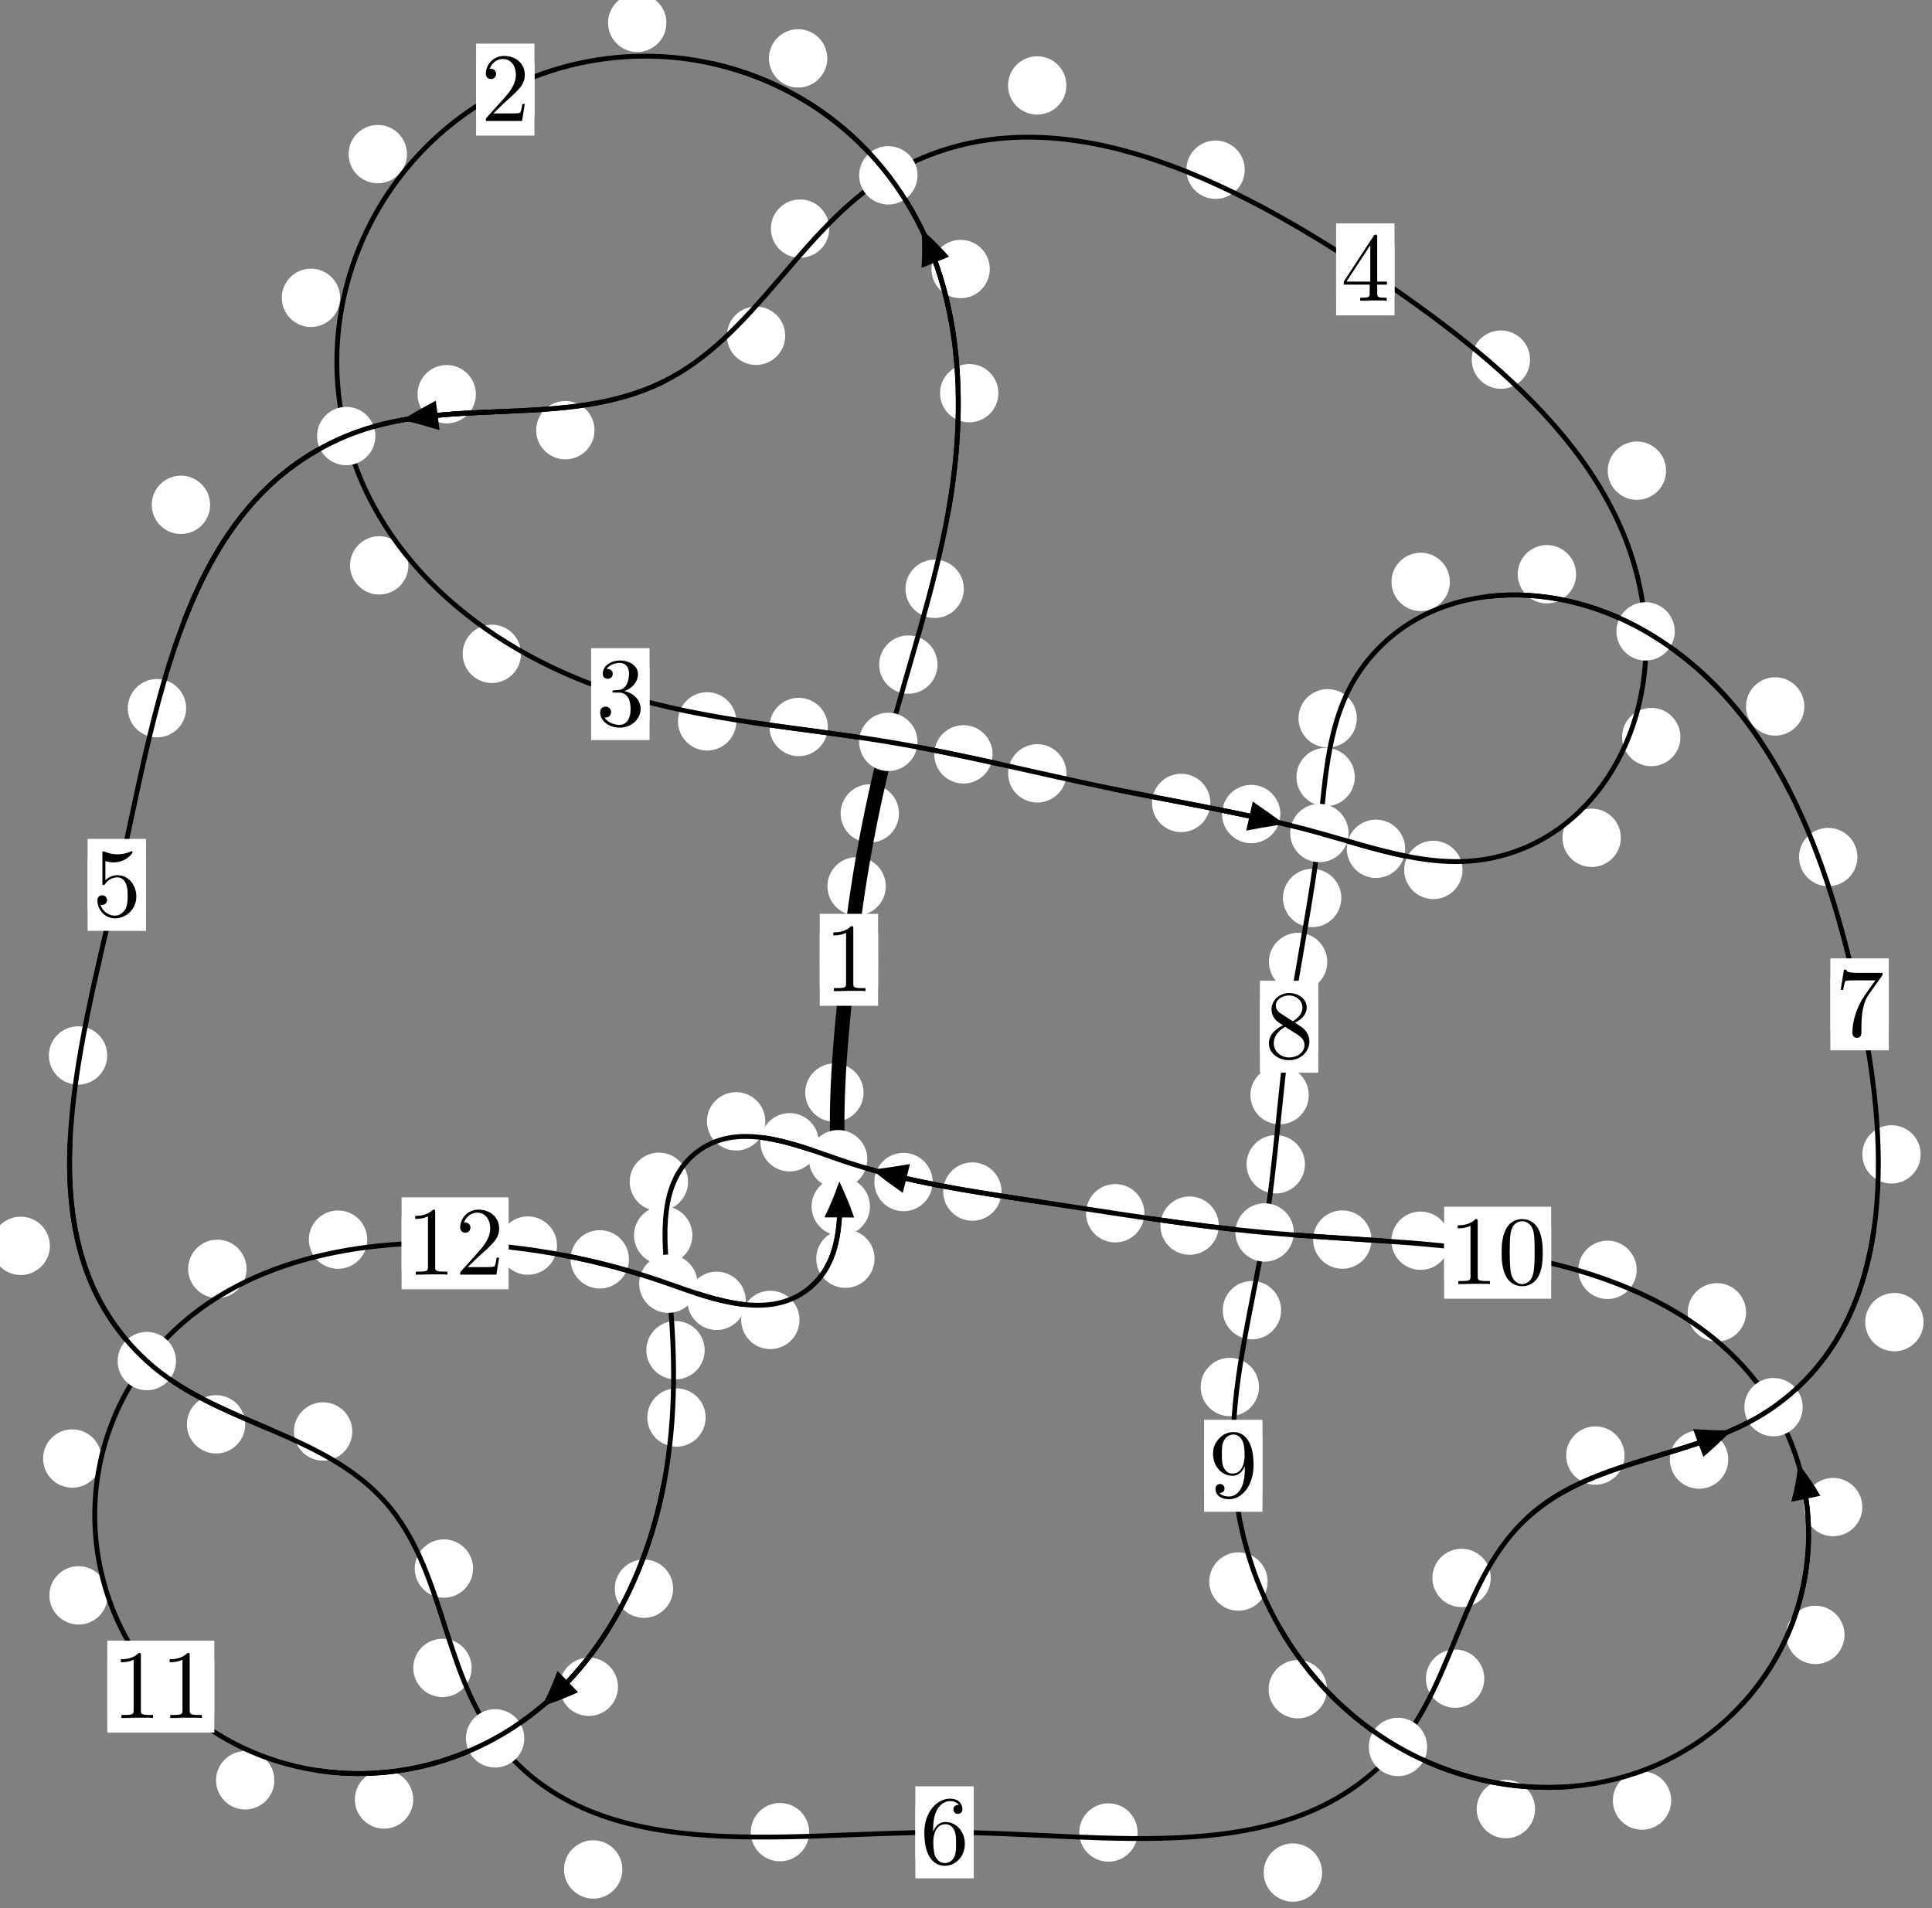 <?xml version="1.0"?>
<!-- Created by MetaPost 1.999 on 2021.07.05:2359 -->
<svg version="1.1" xmlns="http://www.w3.org/2000/svg" xmlns:xlink="http://www.w3.org/1999/xlink" width="197.914" height="195.466" viewBox="0 0 197.914 195.466">
<rect x="0" y="0" width="197.914" height="195.466" fill="#808080" stroke="none"/>
<!-- Original BoundingBox: -91.867737 -118.818176 106.046600 76.647659 -->
  <defs>
    <g transform="scale(0.01,0.01)" id="GLYPHcmr10_48">
      <path style="fill-rule: evenodd;" d="M460 -320C460 -400,455 -480,420 -554C374 -650,292 -666,250 -666C190 -666,117 -640,76 -547C44 -478,39 -400,39 -320C39 -245,43 -155,84 -79C127 2,200 22,249 22C303 22,379 1,423 -94C455 -163,460 -241,460 -320M249 -0C210 -0,151 -25,133 -121C122 -181,122 -273,122 -332C122 -396,122 -462,130 -516C149 -635,224 -644,249 -644C282 -644,348 -626,367 -527C377 -471,377 -395,377 -332C377 -257,377 -189,366 -125C351 -30,294 -0,249 -0"></path>
    </g>
    <g transform="scale(0.01,0.01)" id="GLYPHcmr10_49">
      <path style="fill-rule: evenodd;" d="M294 -640C294 -664,294 -666,271 -666C209 -602,121 -602,89 -602L89 -571C109 -571,168 -571,220 -597L220 -79C220 -43,217 -31,127 -31L95 -31L95 -0L257 -0L130 -3L217 -3L257 -3L297 -3L384 -3L419 -0L419 -31L387 -31C297 -31,294 -42,294 -79"></path>
    </g>
    <g transform="scale(0.01,0.01)" id="GLYPHcmr10_50">
      <path style="fill-rule: evenodd;" d="M127 -77L233 -180C389 -318,449 -372,449 -472C449 -586,359 -666,237 -666C124 -666,50 -574,50 -485C50 -429,100 -429,103 -429C120 -429,155 -441,155 -482C155 -508,137 -534,102 -534C94 -534,92 -534,89 -533C112 -598,166 -635,224 -635C315 -635,358 -554,358 -472C358 -392,308 -313,253 -251L61 -37C50 -26,50 -24,50 -0L421 -0L449 -174L424 -174C419 -144,412 -100,402 -85C395 -77,329 -77,307 -77"></path>
    </g>
    <g transform="scale(0.01,0.01)" id="GLYPHcmr10_51">
      <path style="fill-rule: evenodd;" d="M290 -352C372 -379,430 -449,430 -528C430 -610,342 -666,246 -666C145 -666,69 -606,69 -530C69 -497,91 -478,120 -478C151 -478,171 -500,171 -529C171 -579,124 -579,109 -579C140 -628,206 -641,242 -641C283 -641,338 -619,338 -529C338 -517,336 -459,310 -415C280 -367,246 -364,221 -363C213 -362,189 -360,182 -360C174 -359,167 -358,167 -348C167 -337,174 -337,191 -337L235 -337C317 -337,354 -269,354 -171C354 -35,285 -6,241 -6C198 -6,123 -23,88 -82C123 -77,154 -99,154 -137C154 -173,127 -193,98 -193C74 -193,42 -179,42 -135C42 -44,135 22,244 22C366 22,457 -69,457 -171C457 -253,394 -331,290 -352"></path>
    </g>
    <g transform="scale(0.01,0.01)" id="GLYPHcmr10_52">
      <path style="fill-rule: evenodd;" d="M294 -165L294 -78C294 -42,292 -31,218 -31L197 -31L197 -0L332 -0L238 -3L290 -3L332 -3L374 -3L427 -3L468 -0L468 -31L447 -31C373 -31,371 -42,371 -78L371 -165L471 -165L471 -196L371 -196L371 -651C371 -671,371 -677,355 -677C346 -677,343 -677,335 -665L28 -196L28 -165M300 -196L56 -196L300 -569"></path>
    </g>
    <g transform="scale(0.01,0.01)" id="GLYPHcmr10_53">
      <path style="fill-rule: evenodd;" d="M449 -201C449 -320,367 -420,259 -420C211 -420,168 -404,132 -369L132 -564C152 -558,185 -551,217 -551C340 -551,410 -642,410 -655C410 -661,407 -666,400 -666C399 -666,397 -666,392 -663C372 -654,323 -634,256 -634C216 -634,170 -641,123 -662C115 -665,113 -665,111 -665C101 -665,101 -657,101 -641L101 -345C101 -327,101 -319,115 -319C122 -319,124 -322,128 -328C139 -344,176 -398,257 -398C309 -398,334 -352,342 -334C358 -297,360 -258,360 -208C360 -173,360 -113,336 -71C312 -32,275 -6,229 -6C156 -6,99 -59,82 -118C85 -117,88 -116,99 -116C132 -116,149 -141,149 -165C149 -189,132 -214,99 -214C85 -214,50 -207,50 -161C50 -75,119 22,231 22C347 22,449 -74,449 -201"></path>
    </g>
    <g transform="scale(0.01,0.01)" id="GLYPHcmr10_54">
      <path style="fill-rule: evenodd;" d="M132 -328L132 -352C132 -605,256 -641,307 -641C331 -641,373 -635,395 -601C380 -601,340 -601,340 -556C340 -525,364 -510,386 -510C402 -510,432 -519,432 -558C432 -618,388 -666,305 -666C177 -666,42 -537,42 -316C42 -49,158 22,251 22C362 22,457 -72,457 -204C457 -331,368 -427,257 -427C189 -427,152 -376,132 -328M251 -6C188 -6,158 -66,152 -81C134 -128,134 -208,134 -226C134 -304,166 -404,256 -404C272 -404,318 -404,349 -342C367 -305,367 -254,367 -205C367 -157,367 -107,350 -71C320 -11,274 -6,251 -6"></path>
    </g>
    <g transform="scale(0.01,0.01)" id="GLYPHcmr10_55">
      <path style="fill-rule: evenodd;" d="M476 -609C485 -621,485 -623,485 -644L242 -644C120 -644,118 -657,114 -676L89 -676L56 -470L81 -470C84 -486,93 -549,106 -561C113 -567,191 -567,204 -567L411 -567C400 -551,321 -442,299 -409C209 -274,176 -135,176 -33C176 -23,176 22,222 22C268 22,268 -23,268 -33L268 -84C268 -139,271 -194,279 -248C283 -271,297 -357,341 -419"></path>
    </g>
    <g transform="scale(0.01,0.01)" id="GLYPHcmr10_56">
      <path style="fill-rule: evenodd;" d="M163 -457C117 -487,113 -521,113 -538C113 -599,178 -641,249 -641C322 -641,386 -589,386 -517C386 -460,347 -412,287 -377M309 -362C381 -399,430 -451,430 -517C430 -609,341 -666,250 -666C150 -666,69 -592,69 -499C69 -481,71 -436,113 -389C124 -377,161 -352,186 -335C128 -306,42 -250,42 -151C42 -45,144 22,249 22C362 22,457 -61,457 -168C457 -204,446 -249,408 -291C389 -312,373 -322,309 -362M209 -320L332 -242C360 -223,407 -193,407 -132C407 -58,332 -6,250 -6C164 -6,92 -68,92 -151C92 -209,124 -273,209 -320"></path>
    </g>
    <g transform="scale(0.01,0.01)" id="GLYPHcmr10_57">
      <path style="fill-rule: evenodd;" d="M367 -318L367 -286C367 -52,263 -6,205 -6C188 -6,134 -8,107 -42C151 -42,159 -71,159 -88C159 -119,135 -134,113 -134C97 -134,67 -125,67 -86C67 -19,121 22,206 22C335 22,457 -114,457 -329C457 -598,342 -666,253 -666C198 -666,149 -648,106 -603C65 -558,42 -516,42 -441C42 -316,130 -218,242 -218C303 -218,344 -260,367 -318M243 -241C227 -241,181 -241,150 -304C132 -341,132 -391,132 -440C132 -494,132 -541,153 -578C180 -628,218 -641,253 -641C299 -641,332 -607,349 -562C361 -530,365 -467,365 -421C365 -338,331 -241,243 -241"></path>
    </g>
  </defs>
  <path d="M90.74 90.793C90.74 90.001,90.425 89.24,89.865 88.68C89.304 88.119,88.544 87.805,87.751 87.805C86.959 87.805,86.198 88.119,85.638 88.68C85.077 89.24,84.762 90.001,84.762 90.793C84.762 91.586,85.077 92.346,85.638 92.907C86.198 93.467,86.959 93.782,87.751 93.782C88.544 93.782,89.304 93.467,89.865 92.907C90.425 92.346,90.74 91.586,90.74 90.793Z" style="fill: rgb(100%,100%,100%);stroke: none;"></path>
  <path d="M89.953 98.325C89.953 97.532,89.638 96.772,89.077 96.212C88.517 95.651,87.757 95.336,86.964 95.336C86.171 95.336,85.411 95.651,84.85 96.212C84.29 96.772,83.975 97.532,83.975 98.325C83.975 99.118,84.29 99.878,84.85 100.438C85.411 100.999,86.171 101.314,86.964 101.314C87.757 101.314,88.517 100.999,89.077 100.438C89.638 99.878,89.953 99.118,89.953 98.325Z" style="fill: rgb(100%,100%,100%);stroke: none;"></path>
  <path d="M96.041 68.081C96.041 67.289,95.726 66.529,95.165 65.968C94.605 65.408,93.845 65.093,93.052 65.093C92.259 65.093,91.499 65.408,90.939 65.968C90.378 66.529,90.063 67.289,90.063 68.081C90.063 68.874,90.378 69.634,90.939 70.195C91.499 70.755,92.259 71.07,93.052 71.07C93.845 71.07,94.605 70.755,95.165 70.195C95.726 69.634,96.041 68.874,96.041 68.081Z" style="fill: rgb(100%,100%,100%);stroke: none;"></path>
  <path d="M92.089 83.331C92.089 82.538,91.774 81.778,91.214 81.217C90.653 80.657,89.893 80.342,89.1 80.342C88.308 80.342,87.548 80.657,86.987 81.217C86.427 81.778,86.112 82.538,86.112 83.331C86.112 84.123,86.427 84.884,86.987 85.444C87.548 86.005,88.308 86.32,89.1 86.32C89.893 86.32,90.653 86.005,91.214 85.444C91.774 84.884,92.089 84.123,92.089 83.331Z" style="fill: rgb(100%,100%,100%);stroke: none;"></path>
  <path d="M102.275 40.279C102.275 39.487,101.96 38.726,101.4 38.166C100.839 37.605,100.079 37.29,99.286 37.29C98.494 37.29,97.733 37.605,97.173 38.166C96.613 38.726,96.298 39.487,96.298 40.279C96.298 41.072,96.613 41.832,97.173 42.393C97.733 42.953,98.494 43.268,99.286 43.268C100.079 43.268,100.839 42.953,101.4 42.393C101.96 41.832,102.275 41.072,102.275 40.279Z" style="fill: rgb(100%,100%,100%);stroke: none;"></path>
  <path d="M98.734 60.321C98.734 59.528,98.419 58.768,97.858 58.208C97.298 57.647,96.537 57.332,95.745 57.332C94.952 57.332,94.192 57.647,93.631 58.208C93.071 58.768,92.756 59.528,92.756 60.321C92.756 61.114,93.071 61.874,93.631 62.434C94.192 62.995,94.952 63.31,95.745 63.31C96.537 63.31,97.298 62.995,97.858 62.434C98.419 61.874,98.734 61.114,98.734 60.321Z" style="fill: rgb(100%,100%,100%);stroke: none;"></path>
  <path d="M84.746 5.981C84.746 5.188,84.431 4.428,83.871 3.867C83.31 3.307,82.55 2.992,81.758 2.992C80.965 2.992,80.205 3.307,79.644 3.867C79.084 4.428,78.769 5.188,78.769 5.981C78.769 6.773,79.084 7.533,79.644 8.094C80.205 8.654,80.965 8.969,81.758 8.969C82.55 8.969,83.31 8.654,83.871 8.094C84.431 7.533,84.746 6.773,84.746 5.981Z" style="fill: rgb(100%,100%,100%);stroke: none;"></path>
  <path d="M101.394 27.56C101.394 26.767,101.079 26.007,100.519 25.447C99.958 24.886,99.198 24.571,98.405 24.571C97.613 24.571,96.852 24.886,96.292 25.447C95.732 26.007,95.417 26.767,95.417 27.56C95.417 28.353,95.732 29.113,96.292 29.673C96.852 30.234,97.613 30.549,98.405 30.549C99.198 30.549,99.958 30.234,100.519 29.673C101.079 29.113,101.394 28.353,101.394 27.56Z" style="fill: rgb(100%,100%,100%);stroke: none;"></path>
  <path d="M41.687 15.789C41.687 14.996,41.372 14.236,40.811 13.675C40.251 13.115,39.491 12.8,38.698 12.8C37.905 12.8,37.145 13.115,36.585 13.675C36.024 14.236,35.709 14.996,35.709 15.789C35.709 16.581,36.024 17.341,36.585 17.902C37.145 18.462,37.905 18.777,38.698 18.777C39.491 18.777,40.251 18.462,40.811 17.902C41.372 17.341,41.687 16.581,41.687 15.789Z" style="fill: rgb(100%,100%,100%);stroke: none;"></path>
  <path d="M68.267 2.341C68.267 1.548,67.952 0.788,67.391 0.228C66.831 -0.333,66.071 -0.648,65.278 -0.648C64.485 -0.648,63.725 -0.333,63.165 0.228C62.604 0.788,62.289 1.548,62.289 2.341C62.289 3.134,62.604 3.894,63.165 4.454C63.725 5.015,64.485 5.33,65.278 5.33C66.071 5.33,66.831 5.015,67.391 4.454C67.952 3.894,68.267 3.134,68.267 2.341Z" style="fill: rgb(100%,100%,100%);stroke: none;"></path>
  <path d="M41.835 57.918C41.835 57.125,41.52 56.365,40.96 55.804C40.399 55.244,39.639 54.929,38.847 54.929C38.054 54.929,37.294 55.244,36.733 55.804C36.173 56.365,35.858 57.125,35.858 57.918C35.858 58.71,36.173 59.47,36.733 60.031C37.294 60.591,38.054 60.906,38.847 60.906C39.639 60.906,40.399 60.591,40.96 60.031C41.52 59.47,41.835 58.71,41.835 57.918Z" style="fill: rgb(100%,100%,100%);stroke: none;"></path>
  <path d="M34.843 30.51C34.843 29.717,34.528 28.957,33.967 28.397C33.407 27.836,32.647 27.521,31.854 27.521C31.061 27.521,30.301 27.836,29.741 28.397C29.18 28.957,28.865 29.717,28.865 30.51C28.865 31.303,29.18 32.063,29.741 32.623C30.301 33.184,31.061 33.499,31.854 33.499C32.647 33.499,33.407 33.184,33.967 32.623C34.528 32.063,34.843 31.303,34.843 30.51Z" style="fill: rgb(100%,100%,100%);stroke: none;"></path>
  <path d="M75.428 73.899C75.428 73.107,75.113 72.346,74.553 71.786C73.992 71.225,73.232 70.91,72.439 70.91C71.647 70.91,70.886 71.225,70.326 71.786C69.765 72.346,69.45 73.107,69.45 73.899C69.45 74.692,69.765 75.452,70.326 76.013C70.886 76.573,71.647 76.888,72.439 76.888C73.232 76.888,73.992 76.573,74.553 76.013C75.113 75.452,75.428 74.692,75.428 73.899Z" style="fill: rgb(100%,100%,100%);stroke: none;"></path>
  <path d="M53.371 66.98C53.371 66.188,53.056 65.428,52.496 64.867C51.935 64.307,51.175 63.992,50.383 63.992C49.59 63.992,48.83 64.307,48.269 64.867C47.709 65.428,47.394 66.188,47.394 66.98C47.394 67.773,47.709 68.533,48.269 69.094C48.83 69.654,49.59 69.969,50.383 69.969C51.175 69.969,51.935 69.654,52.496 69.094C53.056 68.533,53.371 67.773,53.371 66.98Z" style="fill: rgb(100%,100%,100%);stroke: none;"></path>
  <path d="M101.684 77.278C101.684 76.485,101.369 75.725,100.809 75.165C100.248 74.604,99.488 74.289,98.695 74.289C97.903 74.289,97.143 74.604,96.582 75.165C96.022 75.725,95.707 76.485,95.707 77.278C95.707 78.071,96.022 78.831,96.582 79.391C97.143 79.952,97.903 80.267,98.695 80.267C99.488 80.267,100.248 79.952,100.809 79.391C101.369 78.831,101.684 78.071,101.684 77.278Z" style="fill: rgb(100%,100%,100%);stroke: none;"></path>
  <path d="M84.805 74.475C84.805 73.682,84.49 72.922,83.93 72.362C83.369 71.801,82.609 71.486,81.816 71.486C81.024 71.486,80.264 71.801,79.703 72.362C79.143 72.922,78.828 73.682,78.828 74.475C78.828 75.268,79.143 76.028,79.703 76.588C80.264 77.149,81.024 77.464,81.816 77.464C82.609 77.464,83.369 77.149,83.93 76.588C84.49 76.028,84.805 75.268,84.805 74.475Z" style="fill: rgb(100%,100%,100%);stroke: none;"></path>
  <path d="M123.988 82.256C123.988 81.463,123.673 80.703,123.113 80.143C122.552 79.582,121.792 79.267,120.999 79.267C120.207 79.267,119.446 79.582,118.886 80.143C118.326 80.703,118.011 81.463,118.011 82.256C118.011 83.049,118.326 83.809,118.886 84.369C119.446 84.93,120.207 85.245,120.999 85.245C121.792 85.245,122.552 84.93,123.113 84.369C123.673 83.809,123.988 83.049,123.988 82.256Z" style="fill: rgb(100%,100%,100%);stroke: none;"></path>
  <path d="M109.248 79.225C109.248 78.432,108.933 77.672,108.372 77.112C107.812 76.551,107.052 76.236,106.259 76.236C105.466 76.236,104.706 76.551,104.146 77.112C103.585 77.672,103.27 78.432,103.27 79.225C103.27 80.018,103.585 80.778,104.146 81.338C104.706 81.899,105.466 82.214,106.259 82.214C107.052 82.214,107.812 81.899,108.372 81.338C108.933 80.778,109.248 80.018,109.248 79.225Z" style="fill: rgb(100%,100%,100%);stroke: none;"></path>
  <path d="M143.942 86.951C143.942 86.158,143.627 85.398,143.067 84.838C142.506 84.277,141.746 83.962,140.953 83.962C140.161 83.962,139.401 84.277,138.84 84.838C138.28 85.398,137.965 86.158,137.965 86.951C137.965 87.744,138.28 88.504,138.84 89.064C139.401 89.625,140.161 89.94,140.953 89.94C141.746 89.94,142.506 89.625,143.067 89.064C143.627 88.504,143.942 87.744,143.942 86.951Z" style="fill: rgb(100%,100%,100%);stroke: none;"></path>
  <path d="M131.162 83.393C131.162 82.6,130.847 81.84,130.286 81.279C129.726 80.719,128.965 80.404,128.173 80.404C127.38 80.404,126.62 80.719,126.059 81.279C125.499 81.84,125.184 82.6,125.184 83.393C125.184 84.185,125.499 84.945,126.059 85.506C126.62 86.066,127.38 86.381,128.173 86.381C128.965 86.381,129.726 86.066,130.286 85.506C130.847 84.945,131.162 84.185,131.162 83.393Z" style="fill: rgb(100%,100%,100%);stroke: none;"></path>
  <path d="M166.037 85.826C166.037 85.033,165.722 84.273,165.162 83.713C164.601 83.152,163.841 82.837,163.049 82.837C162.256 82.837,161.496 83.152,160.935 83.713C160.375 84.273,160.06 85.033,160.06 85.826C160.06 86.619,160.375 87.379,160.935 87.939C161.496 88.5,162.256 88.815,163.049 88.815C163.841 88.815,164.601 88.5,165.162 87.939C165.722 87.379,166.037 86.619,166.037 85.826Z" style="fill: rgb(100%,100%,100%);stroke: none;"></path>
  <path d="M149.819 89.116C149.819 88.323,149.505 87.563,148.944 87.003C148.384 86.442,147.623 86.127,146.831 86.127C146.038 86.127,145.278 86.442,144.717 87.003C144.157 87.563,143.842 88.323,143.842 89.116C143.842 89.909,144.157 90.669,144.717 91.229C145.278 91.79,146.038 92.105,146.831 92.105C147.623 92.105,148.384 91.79,148.944 91.229C149.505 90.669,149.819 89.909,149.819 89.116Z" style="fill: rgb(100%,100%,100%);stroke: none;"></path>
  <path d="M170.674 48.218C170.674 47.425,170.359 46.665,169.798 46.105C169.238 45.544,168.478 45.229,167.685 45.229C166.892 45.229,166.132 45.544,165.572 46.105C165.011 46.665,164.696 47.425,164.696 48.218C164.696 49.011,165.011 49.771,165.572 50.331C166.132 50.892,166.892 51.207,167.685 51.207C168.478 51.207,169.238 50.892,169.798 50.331C170.359 49.771,170.674 49.011,170.674 48.218Z" style="fill: rgb(100%,100%,100%);stroke: none;"></path>
  <path d="M172.144 75.504C172.144 74.712,171.829 73.951,171.269 73.391C170.709 72.83,169.948 72.515,169.156 72.515C168.363 72.515,167.603 72.83,167.042 73.391C166.482 73.951,166.167 74.712,166.167 75.504C166.167 76.297,166.482 77.057,167.042 77.618C167.603 78.178,168.363 78.493,169.156 78.493C169.948 78.493,170.709 78.178,171.269 77.618C171.829 77.057,172.144 76.297,172.144 75.504Z" style="fill: rgb(100%,100%,100%);stroke: none;"></path>
  <path d="M127.512 17.387C127.512 16.594,127.197 15.834,126.636 15.274C126.076 14.713,125.316 14.398,124.523 14.398C123.73 14.398,122.97 14.713,122.41 15.274C121.849 15.834,121.534 16.594,121.534 17.387C121.534 18.18,121.849 18.94,122.41 19.5C122.97 20.061,123.73 20.376,124.523 20.376C125.316 20.376,126.076 20.061,126.636 19.5C127.197 18.94,127.512 18.18,127.512 17.387Z" style="fill: rgb(100%,100%,100%);stroke: none;"></path>
  <path d="M156.739 36.841C156.739 36.048,156.424 35.288,155.864 34.728C155.303 34.167,154.543 33.852,153.75 33.852C152.958 33.852,152.198 34.167,151.637 34.728C151.077 35.288,150.762 36.048,150.762 36.841C150.762 37.634,151.077 38.394,151.637 38.954C152.198 39.515,152.958 39.83,153.75 39.83C154.543 39.83,155.303 39.515,155.864 38.954C156.424 38.394,156.739 37.634,156.739 36.841Z" style="fill: rgb(100%,100%,100%);stroke: none;"></path>
  <path d="M84.946 23.42C84.946 22.628,84.631 21.868,84.071 21.307C83.51 20.747,82.75 20.432,81.957 20.432C81.165 20.432,80.405 20.747,79.844 21.307C79.284 21.868,78.969 22.628,78.969 23.42C78.969 24.213,79.284 24.973,79.844 25.534C80.405 26.094,81.165 26.409,81.957 26.409C82.75 26.409,83.51 26.094,84.071 25.534C84.631 24.973,84.946 24.213,84.946 23.42Z" style="fill: rgb(100%,100%,100%);stroke: none;"></path>
  <path d="M109.239 8.753C109.239 7.96,108.924 7.2,108.364 6.64C107.804 6.079,107.043 5.764,106.251 5.764C105.458 5.764,104.698 6.079,104.137 6.64C103.577 7.2,103.262 7.96,103.262 8.753C103.262 9.546,103.577 10.306,104.137 10.866C104.698 11.427,105.458 11.742,106.251 11.742C107.043 11.742,107.804 11.427,108.364 10.866C108.924 10.306,109.239 9.546,109.239 8.753Z" style="fill: rgb(100%,100%,100%);stroke: none;"></path>
  <path d="M60.903 44.069C60.903 43.276,60.588 42.516,60.027 41.956C59.467 41.395,58.707 41.08,57.914 41.08C57.121 41.08,56.361 41.395,55.801 41.956C55.24 42.516,54.925 43.276,54.925 44.069C54.925 44.862,55.24 45.622,55.801 46.182C56.361 46.743,57.121 47.058,57.914 47.058C58.707 47.058,59.467 46.743,60.027 46.182C60.588 45.622,60.903 44.862,60.903 44.069Z" style="fill: rgb(100%,100%,100%);stroke: none;"></path>
  <path d="M80.438 34.399C80.438 33.606,80.123 32.846,79.563 32.285C79.002 31.725,78.242 31.41,77.449 31.41C76.657 31.41,75.897 31.725,75.336 32.285C74.776 32.846,74.461 33.606,74.461 34.399C74.461 35.191,74.776 35.951,75.336 36.512C75.897 37.072,76.657 37.387,77.449 37.387C78.242 37.387,79.002 37.072,79.563 36.512C80.123 35.951,80.438 35.191,80.438 34.399Z" style="fill: rgb(100%,100%,100%);stroke: none;"></path>
  <path d="M21.524 51.716C21.524 50.924,21.209 50.164,20.648 49.603C20.088 49.043,19.328 48.728,18.535 48.728C17.742 48.728,16.982 49.043,16.422 49.603C15.861 50.164,15.546 50.924,15.546 51.716C15.546 52.509,15.861 53.269,16.422 53.83C16.982 54.39,17.742 54.705,18.535 54.705C19.328 54.705,20.088 54.39,20.648 53.83C21.209 53.269,21.524 52.509,21.524 51.716Z" style="fill: rgb(100%,100%,100%);stroke: none;"></path>
  <path d="M48.749 40.384C48.749 39.592,48.434 38.831,47.873 38.271C47.313 37.71,46.553 37.396,45.76 37.396C44.967 37.396,44.207 37.71,43.647 38.271C43.086 38.831,42.771 39.592,42.771 40.384C42.771 41.177,43.086 41.937,43.647 42.498C44.207 43.058,44.967 43.373,45.76 43.373C46.553 43.373,47.313 43.058,47.873 42.498C48.434 41.937,48.749 41.177,48.749 40.384Z" style="fill: rgb(100%,100%,100%);stroke: none;"></path>
  <path d="M10.983 108.127C10.983 107.335,10.668 106.575,10.108 106.014C9.547 105.454,8.787 105.139,7.994 105.139C7.202 105.139,6.442 105.454,5.881 106.014C5.321 106.575,5.006 107.335,5.006 108.127C5.006 108.92,5.321 109.68,5.881 110.241C6.442 110.801,7.202 111.116,7.994 111.116C8.787 111.116,9.547 110.801,10.108 110.241C10.668 109.68,10.983 108.92,10.983 108.127Z" style="fill: rgb(100%,100%,100%);stroke: none;"></path>
  <path d="M19.068 72.551C19.068 71.758,18.754 70.998,18.193 70.437C17.633 69.877,16.872 69.562,16.08 69.562C15.287 69.562,14.527 69.877,13.966 70.437C13.406 70.998,13.091 71.758,13.091 72.551C13.091 73.343,13.406 74.103,13.966 74.664C14.527 75.224,15.287 75.539,16.08 75.539C16.872 75.539,17.633 75.224,18.193 74.664C18.754 74.103,19.068 73.343,19.068 72.551Z" style="fill: rgb(100%,100%,100%);stroke: none;"></path>
  <path d="M25.124 145.911C25.124 145.118,24.809 144.358,24.248 143.797C23.688 143.237,22.927 142.922,22.135 142.922C21.342 142.922,20.582 143.237,20.021 143.797C19.461 144.358,19.146 145.118,19.146 145.911C19.146 146.703,19.461 147.464,20.021 148.024C20.582 148.585,21.342 148.899,22.135 148.899C22.927 148.899,23.688 148.585,24.248 148.024C24.809 147.464,25.124 146.703,25.124 145.911Z" style="fill: rgb(100%,100%,100%);stroke: none;"></path>
  <path d="M5.11 127.627C5.11 126.834,4.795 126.074,4.234 125.514C3.674 124.953,2.914 124.638,2.121 124.638C1.328 124.638,0.568 124.953,0.008 125.514C-0.553 126.074,-0.868 126.834,-0.868 127.627C-0.868 128.42,-0.553 129.18,0.008 129.74C0.568 130.301,1.328 130.616,2.121 130.616C2.914 130.616,3.674 130.301,4.234 129.74C4.795 129.18,5.11 128.42,5.11 127.627Z" style="fill: rgb(100%,100%,100%);stroke: none;"></path>
  <path d="M48.462 160.686C48.462 159.894,48.147 159.133,47.586 158.573C47.026 158.013,46.266 157.698,45.473 157.698C44.68 157.698,43.92 158.013,43.36 158.573C42.799 159.133,42.484 159.894,42.484 160.686C42.484 161.479,42.799 162.239,43.36 162.8C43.92 163.36,44.68 163.675,45.473 163.675C46.266 163.675,47.026 163.36,47.586 162.8C48.147 162.239,48.462 161.479,48.462 160.686Z" style="fill: rgb(100%,100%,100%);stroke: none;"></path>
  <path d="M36.088 146.644C36.088 145.851,35.773 145.091,35.212 144.531C34.652 143.97,33.892 143.655,33.099 143.655C32.306 143.655,31.546 143.97,30.986 144.531C30.425 145.091,30.11 145.851,30.11 146.644C30.11 147.437,30.425 148.197,30.986 148.757C31.546 149.318,32.306 149.633,33.099 149.633C33.892 149.633,34.652 149.318,35.212 148.757C35.773 148.197,36.088 147.437,36.088 146.644Z" style="fill: rgb(100%,100%,100%);stroke: none;"></path>
  <path d="M63.756 191.51C63.756 190.717,63.441 189.957,62.88 189.397C62.32 188.836,61.56 188.521,60.767 188.521C59.974 188.521,59.214 188.836,58.654 189.397C58.093 189.957,57.778 190.717,57.778 191.51C57.778 192.303,58.093 193.063,58.654 193.623C59.214 194.184,59.974 194.499,60.767 194.499C61.56 194.499,62.32 194.184,62.88 193.623C63.441 193.063,63.756 192.303,63.756 191.51Z" style="fill: rgb(100%,100%,100%);stroke: none;"></path>
  <path d="M48.312 170.865C48.312 170.073,47.997 169.313,47.437 168.752C46.876 168.192,46.116 167.877,45.323 167.877C44.531 167.877,43.771 168.192,43.21 168.752C42.65 169.313,42.335 170.073,42.335 170.865C42.335 171.658,42.65 172.418,43.21 172.979C43.771 173.539,44.531 173.854,45.323 173.854C46.116 173.854,46.876 173.539,47.437 172.979C47.997 172.418,48.312 171.658,48.312 170.865Z" style="fill: rgb(100%,100%,100%);stroke: none;"></path>
  <path d="M116.536 187.725C116.536 186.932,116.221 186.172,115.661 185.612C115.1 185.051,114.34 184.736,113.547 184.736C112.755 184.736,111.995 185.051,111.434 185.612C110.874 186.172,110.559 186.932,110.559 187.725C110.559 188.518,110.874 189.278,111.434 189.838C111.995 190.399,112.755 190.714,113.547 190.714C114.34 190.714,115.1 190.399,115.661 189.838C116.221 189.278,116.536 188.518,116.536 187.725Z" style="fill: rgb(100%,100%,100%);stroke: none;"></path>
  <path d="M82.889 187.689C82.889 186.897,82.574 186.137,82.013 185.576C81.453 185.016,80.693 184.701,79.9 184.701C79.107 184.701,78.347 185.016,77.787 185.576C77.226 186.137,76.911 186.897,76.911 187.689C76.911 188.482,77.226 189.242,77.787 189.803C78.347 190.363,79.107 190.678,79.9 190.678C80.693 190.678,81.453 190.363,82.013 189.803C82.574 189.242,82.889 188.482,82.889 187.689Z" style="fill: rgb(100%,100%,100%);stroke: none;"></path>
  <path d="M152.049 171.964C152.049 171.171,151.734 170.411,151.174 169.85C150.613 169.29,149.853 168.975,149.06 168.975C148.268 168.975,147.508 169.29,146.947 169.85C146.387 170.411,146.072 171.171,146.072 171.964C146.072 172.756,146.387 173.517,146.947 174.077C147.508 174.638,148.268 174.952,149.06 174.952C149.853 174.952,150.613 174.638,151.174 174.077C151.734 173.517,152.049 172.756,152.049 171.964Z" style="fill: rgb(100%,100%,100%);stroke: none;"></path>
  <path d="M135.432 191.829C135.432 191.037,135.117 190.277,134.556 189.716C133.996 189.156,133.236 188.841,132.443 188.841C131.65 188.841,130.89 189.156,130.33 189.716C129.769 190.277,129.454 191.037,129.454 191.829C129.454 192.622,129.769 193.382,130.33 193.943C130.89 194.503,131.65 194.818,132.443 194.818C133.236 194.818,133.996 194.503,134.556 193.943C135.117 193.382,135.432 192.622,135.432 191.829Z" style="fill: rgb(100%,100%,100%);stroke: none;"></path>
  <path d="M166.418 149.107C166.418 148.315,166.103 147.554,165.542 146.994C164.982 146.433,164.222 146.119,163.429 146.119C162.636 146.119,161.876 146.433,161.316 146.994C160.755 147.554,160.44 148.315,160.44 149.107C160.44 149.9,160.755 150.66,161.316 151.221C161.876 151.781,162.636 152.096,163.429 152.096C164.222 152.096,164.982 151.781,165.542 151.221C166.103 150.66,166.418 149.9,166.418 149.107Z" style="fill: rgb(100%,100%,100%);stroke: none;"></path>
  <path d="M152.711 161.649C152.711 160.856,152.396 160.096,151.836 159.535C151.275 158.975,150.515 158.66,149.722 158.66C148.93 158.66,148.169 158.975,147.609 159.535C147.048 160.096,146.733 160.856,146.733 161.649C146.733 162.441,147.048 163.201,147.609 163.762C148.169 164.322,148.93 164.637,149.722 164.637C150.515 164.637,151.275 164.322,151.836 163.762C152.396 163.201,152.711 162.441,152.711 161.649Z" style="fill: rgb(100%,100%,100%);stroke: none;"></path>
  <path d="M197.047 135.443C197.047 134.65,196.732 133.89,196.171 133.329C195.611 132.769,194.851 132.454,194.058 132.454C193.265 132.454,192.505 132.769,191.945 133.329C191.384 133.89,191.069 134.65,191.069 135.443C191.069 136.235,191.384 136.995,191.945 137.556C192.505 138.116,193.265 138.431,194.058 138.431C194.851 138.431,195.611 138.116,196.171 137.556C196.732 136.995,197.047 136.235,197.047 135.443Z" style="fill: rgb(100%,100%,100%);stroke: none;"></path>
  <path d="M177.04 149.521C177.04 148.728,176.725 147.968,176.164 147.408C175.604 146.847,174.844 146.532,174.051 146.532C173.258 146.532,172.498 146.847,171.938 147.408C171.377 147.968,171.062 148.728,171.062 149.521C171.062 150.314,171.377 151.074,171.938 151.635C172.498 152.195,173.258 152.51,174.051 152.51C174.844 152.51,175.604 152.195,176.164 151.635C176.725 151.074,177.04 150.314,177.04 149.521Z" style="fill: rgb(100%,100%,100%);stroke: none;"></path>
  <path d="M190.271 87.798C190.271 87.005,189.956 86.245,189.395 85.685C188.835 85.124,188.074 84.809,187.282 84.809C186.489 84.809,185.729 85.124,185.168 85.685C184.608 86.245,184.293 87.005,184.293 87.798C184.293 88.591,184.608 89.351,185.168 89.911C185.729 90.472,186.489 90.787,187.282 90.787C188.074 90.787,188.835 90.472,189.395 89.911C189.956 89.351,190.271 88.591,190.271 87.798Z" style="fill: rgb(100%,100%,100%);stroke: none;"></path>
  <path d="M196.755 118.257C196.755 117.465,196.44 116.705,195.879 116.144C195.319 115.584,194.559 115.269,193.766 115.269C192.973 115.269,192.213 115.584,191.653 116.144C191.092 116.705,190.777 117.465,190.777 118.257C190.777 119.05,191.092 119.81,191.653 120.371C192.213 120.931,192.973 121.246,193.766 121.246C194.559 121.246,195.319 120.931,195.879 120.371C196.44 119.81,196.755 119.05,196.755 118.257Z" style="fill: rgb(100%,100%,100%);stroke: none;"></path>
  <path d="M161.453 58.826C161.453 58.033,161.138 57.273,160.577 56.712C160.017 56.152,159.257 55.837,158.464 55.837C157.671 55.837,156.911 56.152,156.351 56.712C155.79 57.273,155.475 58.033,155.475 58.826C155.475 59.618,155.79 60.379,156.351 60.939C156.911 61.499,157.671 61.814,158.464 61.814C159.257 61.814,160.017 61.499,160.577 60.939C161.138 60.379,161.453 59.618,161.453 58.826Z" style="fill: rgb(100%,100%,100%);stroke: none;"></path>
  <path d="M184.838 72.37C184.838 71.577,184.523 70.817,183.963 70.257C183.402 69.696,182.642 69.381,181.85 69.381C181.057 69.381,180.297 69.696,179.736 70.257C179.176 70.817,178.861 71.577,178.861 72.37C178.861 73.163,179.176 73.923,179.736 74.483C180.297 75.044,181.057 75.359,181.85 75.359C182.642 75.359,183.402 75.044,183.963 74.483C184.523 73.923,184.838 73.163,184.838 72.37Z" style="fill: rgb(100%,100%,100%);stroke: none;"></path>
  <path d="M138.994 73.585C138.994 72.792,138.68 72.032,138.119 71.472C137.559 70.911,136.798 70.596,136.006 70.596C135.213 70.596,134.453 70.911,133.892 71.472C133.332 72.032,133.017 72.792,133.017 73.585C133.017 74.378,133.332 75.138,133.892 75.698C134.453 76.259,135.213 76.574,136.006 76.574C136.798 76.574,137.559 76.259,138.119 75.698C138.68 75.138,138.994 74.378,138.994 73.585Z" style="fill: rgb(100%,100%,100%);stroke: none;"></path>
  <path d="M148.522 59.609C148.522 58.816,148.207 58.056,147.647 57.495C147.086 56.935,146.326 56.62,145.533 56.62C144.741 56.62,143.98 56.935,143.42 57.495C142.859 58.056,142.545 58.816,142.545 59.609C142.545 60.401,142.859 61.161,143.42 61.722C143.98 62.282,144.741 62.597,145.533 62.597C146.326 62.597,147.086 62.282,147.647 61.722C148.207 61.161,148.522 60.401,148.522 59.609Z" style="fill: rgb(100%,100%,100%);stroke: none;"></path>
  <path d="M137.404 91.993C137.404 91.2,137.089 90.44,136.528 89.879C135.968 89.319,135.208 89.004,134.415 89.004C133.622 89.004,132.862 89.319,132.302 89.879C131.741 90.44,131.426 91.2,131.426 91.993C131.426 92.785,131.741 93.545,132.302 94.106C132.862 94.666,133.622 94.981,134.415 94.981C135.208 94.981,135.968 94.666,136.528 94.106C137.089 93.545,137.404 92.785,137.404 91.993Z" style="fill: rgb(100%,100%,100%);stroke: none;"></path>
  <path d="M138.786 79.599C138.786 78.807,138.471 78.047,137.91 77.486C137.35 76.926,136.59 76.611,135.797 76.611C135.004 76.611,134.244 76.926,133.684 77.486C133.123 78.047,132.808 78.807,132.808 79.599C132.808 80.392,133.123 81.152,133.684 81.713C134.244 82.273,135.004 82.588,135.797 82.588C136.59 82.588,137.35 82.273,137.91 81.713C138.471 81.152,138.786 80.392,138.786 79.599Z" style="fill: rgb(100%,100%,100%);stroke: none;"></path>
  <path d="M134.069 112.189C134.069 111.397,133.754 110.637,133.194 110.076C132.633 109.516,131.873 109.201,131.08 109.201C130.288 109.201,129.528 109.516,128.967 110.076C128.407 110.637,128.092 111.397,128.092 112.189C128.092 112.982,128.407 113.742,128.967 114.303C129.528 114.863,130.288 115.178,131.08 115.178C131.873 115.178,132.633 114.863,133.194 114.303C133.754 113.742,134.069 112.982,134.069 112.189Z" style="fill: rgb(100%,100%,100%);stroke: none;"></path>
  <path d="M135.964 98.547C135.964 97.754,135.649 96.994,135.089 96.434C134.528 95.873,133.768 95.558,132.975 95.558C132.183 95.558,131.422 95.873,130.862 96.434C130.302 96.994,129.987 97.754,129.987 98.547C129.987 99.34,130.302 100.1,130.862 100.66C131.422 101.221,132.183 101.536,132.975 101.536C133.768 101.536,134.528 101.221,135.089 100.66C135.649 100.1,135.964 99.34,135.964 98.547Z" style="fill: rgb(100%,100%,100%);stroke: none;"></path>
  <path d="M131.238 134.216C131.238 133.423,130.923 132.663,130.362 132.103C129.802 131.542,129.042 131.227,128.249 131.227C127.456 131.227,126.696 131.542,126.136 132.103C125.575 132.663,125.26 133.423,125.26 134.216C125.26 135.009,125.575 135.769,126.136 136.329C126.696 136.89,127.456 137.205,128.249 137.205C129.042 137.205,129.802 136.89,130.362 136.329C130.923 135.769,131.238 135.009,131.238 134.216Z" style="fill: rgb(100%,100%,100%);stroke: none;"></path>
  <path d="M133.677 119.272C133.677 118.48,133.362 117.72,132.801 117.159C132.241 116.599,131.481 116.284,130.688 116.284C129.895 116.284,129.135 116.599,128.575 117.159C128.014 117.72,127.699 118.48,127.699 119.272C127.699 120.065,128.014 120.825,128.575 121.386C129.135 121.946,129.895 122.261,130.688 122.261C131.481 122.261,132.241 121.946,132.801 121.386C133.362 120.825,133.677 120.065,133.677 119.272Z" style="fill: rgb(100%,100%,100%);stroke: none;"></path>
  <path d="M129.853 162.019C129.853 161.226,129.538 160.466,128.977 159.905C128.417 159.345,127.656 159.03,126.864 159.03C126.071 159.03,125.311 159.345,124.75 159.905C124.19 160.466,123.875 161.226,123.875 162.019C123.875 162.811,124.19 163.572,124.75 164.132C125.311 164.693,126.071 165.007,126.864 165.007C127.656 165.007,128.417 164.693,128.977 164.132C129.538 163.572,129.853 162.811,129.853 162.019Z" style="fill: rgb(100%,100%,100%);stroke: none;"></path>
  <path d="M128.971 142.087C128.971 141.294,128.656 140.534,128.095 139.974C127.535 139.413,126.775 139.098,125.982 139.098C125.189 139.098,124.429 139.413,123.869 139.974C123.308 140.534,122.993 141.294,122.993 142.087C122.993 142.88,123.308 143.64,123.869 144.2C124.429 144.761,125.189 145.076,125.982 145.076C126.775 145.076,127.535 144.761,128.095 144.2C128.656 143.64,128.971 142.88,128.971 142.087Z" style="fill: rgb(100%,100%,100%);stroke: none;"></path>
  <path d="M157.252 185.33C157.252 184.537,156.937 183.777,156.376 183.216C155.816 182.656,155.056 182.341,154.263 182.341C153.47 182.341,152.71 182.656,152.15 183.216C151.589 183.777,151.274 184.537,151.274 185.33C151.274 186.122,151.589 186.882,152.15 187.443C152.71 188.003,153.47 188.318,154.263 188.318C155.056 188.318,155.816 188.003,156.376 187.443C156.937 186.882,157.252 186.122,157.252 185.33Z" style="fill: rgb(100%,100%,100%);stroke: none;"></path>
  <path d="M135.933 173.049C135.933 172.256,135.619 171.496,135.058 170.935C134.498 170.375,133.737 170.06,132.945 170.06C132.152 170.06,131.392 170.375,130.831 170.935C130.271 171.496,129.956 172.256,129.956 173.049C129.956 173.841,130.271 174.602,130.831 175.162C131.392 175.723,132.152 176.037,132.945 176.037C133.737 176.037,134.498 175.723,135.058 175.162C135.619 174.602,135.933 173.841,135.933 173.049Z" style="fill: rgb(100%,100%,100%);stroke: none;"></path>
  <path d="M188.953 167.483C188.953 166.691,188.638 165.93,188.078 165.37C187.517 164.81,186.757 164.495,185.964 164.495C185.172 164.495,184.412 164.81,183.851 165.37C183.291 165.93,182.976 166.691,182.976 167.483C182.976 168.276,183.291 169.036,183.851 169.597C184.412 170.157,185.172 170.472,185.964 170.472C186.757 170.472,187.517 170.157,188.078 169.597C188.638 169.036,188.953 168.276,188.953 167.483Z" style="fill: rgb(100%,100%,100%);stroke: none;"></path>
  <path d="M171.196 184.454C171.196 183.662,170.881 182.902,170.321 182.341C169.76 181.781,169 181.466,168.207 181.466C167.415 181.466,166.654 181.781,166.094 182.341C165.533 182.902,165.219 183.662,165.219 184.454C165.219 185.247,165.533 186.007,166.094 186.568C166.654 187.128,167.415 187.443,168.207 187.443C169 187.443,169.76 187.128,170.321 186.568C170.881 186.007,171.196 185.247,171.196 184.454Z" style="fill: rgb(100%,100%,100%);stroke: none;"></path>
  <path d="M178.868 134.437C178.868 133.644,178.553 132.884,177.993 132.324C177.433 131.763,176.672 131.448,175.88 131.448C175.087 131.448,174.327 131.763,173.766 132.324C173.206 132.884,172.891 133.644,172.891 134.437C172.891 135.23,173.206 135.99,173.766 136.55C174.327 137.111,175.087 137.426,175.88 137.426C176.672 137.426,177.433 137.111,177.993 136.55C178.553 135.99,178.868 135.23,178.868 134.437Z" style="fill: rgb(100%,100%,100%);stroke: none;"></path>
  <path d="M190.776 154.387C190.776 153.595,190.461 152.834,189.901 152.274C189.34 151.713,188.58 151.399,187.787 151.399C186.995 151.399,186.235 151.713,185.674 152.274C185.114 152.834,184.799 153.595,184.799 154.387C184.799 155.18,185.114 155.94,185.674 156.501C186.235 157.061,186.995 157.376,187.787 157.376C188.58 157.376,189.34 157.061,189.901 156.501C190.461 155.94,190.776 155.18,190.776 154.387Z" style="fill: rgb(100%,100%,100%);stroke: none;"></path>
  <path d="M148.51 127.102C148.51 126.31,148.195 125.549,147.635 124.989C147.075 124.428,146.314 124.114,145.522 124.114C144.729 124.114,143.969 124.428,143.408 124.989C142.848 125.549,142.533 126.31,142.533 127.102C142.533 127.895,142.848 128.655,143.408 129.216C143.969 129.776,144.729 130.091,145.522 130.091C146.314 130.091,147.075 129.776,147.635 129.216C148.195 128.655,148.51 127.895,148.51 127.102Z" style="fill: rgb(100%,100%,100%);stroke: none;"></path>
  <path d="M167.66 130.085C167.66 129.292,167.345 128.532,166.785 127.972C166.224 127.411,165.464 127.096,164.671 127.096C163.879 127.096,163.119 127.411,162.558 127.972C161.998 128.532,161.683 129.292,161.683 130.085C161.683 130.878,161.998 131.638,162.558 132.198C163.119 132.759,163.879 133.074,164.671 133.074C165.464 133.074,166.224 132.759,166.785 132.198C167.345 131.638,167.66 130.878,167.66 130.085Z" style="fill: rgb(100%,100%,100%);stroke: none;"></path>
  <path d="M124.851 125.556C124.851 124.764,124.536 124.003,123.975 123.443C123.415 122.882,122.655 122.568,121.862 122.568C121.069 122.568,120.309 122.882,119.749 123.443C119.188 124.003,118.873 124.764,118.873 125.556C118.873 126.349,119.188 127.109,119.749 127.67C120.309 128.23,121.069 128.545,121.862 128.545C122.655 128.545,123.415 128.23,123.975 127.67C124.536 127.109,124.851 126.349,124.851 125.556Z" style="fill: rgb(100%,100%,100%);stroke: none;"></path>
  <path d="M140.494 126.985C140.494 126.192,140.179 125.432,139.619 124.872C139.058 124.311,138.298 123.996,137.505 123.996C136.713 123.996,135.953 124.311,135.392 124.872C134.832 125.432,134.517 126.192,134.517 126.985C134.517 127.778,134.832 128.538,135.392 129.098C135.953 129.659,136.713 129.974,137.505 129.974C138.298 129.974,139.058 129.659,139.619 129.098C140.179 128.538,140.494 127.778,140.494 126.985Z" style="fill: rgb(100%,100%,100%);stroke: none;"></path>
  <path d="M102.597 122.067C102.597 121.274,102.282 120.514,101.722 119.954C101.162 119.393,100.401 119.078,99.609 119.078C98.816 119.078,98.056 119.393,97.495 119.954C96.935 120.514,96.62 121.274,96.62 122.067C96.62 122.86,96.935 123.62,97.495 124.18C98.056 124.741,98.816 125.056,99.609 125.056C100.401 125.056,101.162 124.741,101.722 124.18C102.282 123.62,102.597 122.86,102.597 122.067Z" style="fill: rgb(100%,100%,100%);stroke: none;"></path>
  <path d="M117.233 124.287C117.233 123.494,116.918 122.734,116.357 122.174C115.797 121.613,115.037 121.298,114.244 121.298C113.451 121.298,112.691 121.613,112.131 122.174C111.57 122.734,111.255 123.494,111.255 124.287C111.255 125.08,111.57 125.84,112.131 126.4C112.691 126.961,113.451 127.276,114.244 127.276C115.037 127.276,115.797 126.961,116.357 126.4C116.918 125.84,117.233 125.08,117.233 124.287Z" style="fill: rgb(100%,100%,100%);stroke: none;"></path>
  <path d="M83.878 117.017C83.878 116.224,83.563 115.464,83.002 114.904C82.442 114.343,81.682 114.028,80.889 114.028C80.096 114.028,79.336 114.343,78.776 114.904C78.215 115.464,77.9 116.224,77.9 117.017C77.9 117.81,78.215 118.57,78.776 119.13C79.336 119.691,80.096 120.006,80.889 120.006C81.682 120.006,82.442 119.691,83.002 119.13C83.563 118.57,83.878 117.81,83.878 117.017Z" style="fill: rgb(100%,100%,100%);stroke: none;"></path>
  <path d="M95.542 121.089C95.542 120.296,95.227 119.536,94.666 118.976C94.106 118.415,93.346 118.1,92.553 118.1C91.76 118.1,91 118.415,90.439 118.976C89.879 119.536,89.564 120.296,89.564 121.089C89.564 121.882,89.879 122.642,90.439 123.202C91 123.763,91.76 124.078,92.553 124.078C93.346 124.078,94.106 123.763,94.666 123.202C95.227 122.642,95.542 121.882,95.542 121.089Z" style="fill: rgb(100%,100%,100%);stroke: none;"></path>
  <path d="M70.485 121.064C70.485 120.272,70.17 119.511,69.609 118.951C69.049 118.391,68.289 118.076,67.496 118.076C66.703 118.076,65.943 118.391,65.383 118.951C64.822 119.511,64.507 120.272,64.507 121.064C64.507 121.857,64.822 122.617,65.383 123.178C65.943 123.738,66.703 124.053,67.496 124.053C68.289 124.053,69.049 123.738,69.609 123.178C70.17 122.617,70.485 121.857,70.485 121.064Z" style="fill: rgb(100%,100%,100%);stroke: none;"></path>
  <path d="M78.397 114.871C78.397 114.078,78.082 113.318,77.521 112.757C76.961 112.197,76.201 111.882,75.408 111.882C74.615 111.882,73.855 112.197,73.295 112.757C72.734 113.318,72.419 114.078,72.419 114.871C72.419 115.663,72.734 116.424,73.295 116.984C73.855 117.544,74.615 117.859,75.408 117.859C76.201 117.859,76.961 117.544,77.521 116.984C78.082 116.424,78.397 115.663,78.397 114.871Z" style="fill: rgb(100%,100%,100%);stroke: none;"></path>
  <path d="M72.185 138.317C72.185 137.524,71.87 136.764,71.31 136.204C70.749 135.643,69.989 135.328,69.197 135.328C68.404 135.328,67.644 135.643,67.083 136.204C66.523 136.764,66.208 137.524,66.208 138.317C66.208 139.11,66.523 139.87,67.083 140.43C67.644 140.991,68.404 141.306,69.197 141.306C69.989 141.306,70.749 140.991,71.31 140.43C71.87 139.87,72.185 139.11,72.185 138.317Z" style="fill: rgb(100%,100%,100%);stroke: none;"></path>
  <path d="M70.924 126.55C70.924 125.757,70.609 124.997,70.049 124.436C69.488 123.876,68.728 123.561,67.935 123.561C67.143 123.561,66.383 123.876,65.822 124.436C65.262 124.997,64.947 125.757,64.947 126.55C64.947 127.342,65.262 128.102,65.822 128.663C66.383 129.223,67.143 129.538,67.935 129.538C68.728 129.538,69.488 129.223,70.049 128.663C70.609 128.102,70.924 127.342,70.924 126.55Z" style="fill: rgb(100%,100%,100%);stroke: none;"></path>
  <path d="M68.955 162.748C68.955 161.955,68.64 161.195,68.079 160.635C67.519 160.074,66.759 159.759,65.966 159.759C65.173 159.759,64.413 160.074,63.853 160.635C63.292 161.195,62.977 161.955,62.977 162.748C62.977 163.541,63.292 164.301,63.853 164.861C64.413 165.422,65.173 165.737,65.966 165.737C66.759 165.737,67.519 165.422,68.079 164.861C68.64 164.301,68.955 163.541,68.955 162.748Z" style="fill: rgb(100%,100%,100%);stroke: none;"></path>
  <path d="M72.286 145.213C72.286 144.42,71.972 143.66,71.411 143.1C70.851 142.539,70.09 142.224,69.298 142.224C68.505 142.224,67.745 142.539,67.184 143.1C66.624 143.66,66.309 144.42,66.309 145.213C66.309 146.006,66.624 146.766,67.184 147.326C67.745 147.887,68.505 148.202,69.298 148.202C70.09 148.202,70.851 147.887,71.411 147.326C71.972 146.766,72.286 146.006,72.286 145.213Z" style="fill: rgb(100%,100%,100%);stroke: none;"></path>
  <path d="M42.328 184.343C42.328 183.55,42.013 182.79,41.452 182.23C40.892 181.669,40.132 181.354,39.339 181.354C38.546 181.354,37.786 181.669,37.226 182.23C36.665 182.79,36.35 183.55,36.35 184.343C36.35 185.136,36.665 185.896,37.226 186.456C37.786 187.017,38.546 187.332,39.339 187.332C40.132 187.332,40.892 187.017,41.452 186.456C42.013 185.896,42.328 185.136,42.328 184.343Z" style="fill: rgb(100%,100%,100%);stroke: none;"></path>
  <path d="M63.305 172.798C63.305 172.006,62.99 171.245,62.429 170.685C61.869 170.125,61.109 169.81,60.316 169.81C59.523 169.81,58.763 170.125,58.203 170.685C57.642 171.245,57.327 172.006,57.327 172.798C57.327 173.591,57.642 174.351,58.203 174.912C58.763 175.472,59.523 175.787,60.316 175.787C61.109 175.787,61.869 175.472,62.429 174.912C62.99 174.351,63.305 173.591,63.305 172.798Z" style="fill: rgb(100%,100%,100%);stroke: none;"></path>
  <path d="M11.034 163.434C11.034 162.641,10.719 161.881,10.159 161.32C9.598 160.76,8.838 160.445,8.046 160.445C7.253 160.445,6.493 160.76,5.932 161.32C5.372 161.881,5.057 162.641,5.057 163.434C5.057 164.227,5.372 164.987,5.932 165.547C6.493 166.108,7.253 166.423,8.046 166.423C8.838 166.423,9.598 166.108,10.159 165.547C10.719 164.987,11.034 164.227,11.034 163.434Z" style="fill: rgb(100%,100%,100%);stroke: none;"></path>
  <path d="M28.108 182.378C28.108 181.585,27.793 180.825,27.233 180.265C26.672 179.704,25.912 179.389,25.119 179.389C24.327 179.389,23.566 179.704,23.006 180.265C22.445 180.825,22.13 181.585,22.13 182.378C22.13 183.171,22.445 183.931,23.006 184.491C23.566 185.052,24.327 185.367,25.119 185.367C25.912 185.367,26.672 185.052,27.233 184.491C27.793 183.931,28.108 183.171,28.108 182.378Z" style="fill: rgb(100%,100%,100%);stroke: none;"></path>
  <path d="M25.253 129.983C25.253 129.19,24.938 128.43,24.377 127.87C23.817 127.309,23.057 126.994,22.264 126.994C21.471 126.994,20.711 127.309,20.151 127.87C19.59 128.43,19.275 129.19,19.275 129.983C19.275 130.776,19.59 131.536,20.151 132.096C20.711 132.657,21.471 132.972,22.264 132.972C23.057 132.972,23.817 132.657,24.377 132.096C24.938 131.536,25.253 130.776,25.253 129.983Z" style="fill: rgb(100%,100%,100%);stroke: none;"></path>
  <path d="M10.391 149.416C10.391 148.623,10.076 147.863,9.515 147.303C8.955 146.742,8.195 146.427,7.402 146.427C6.609 146.427,5.849 146.742,5.289 147.303C4.728 147.863,4.413 148.623,4.413 149.416C4.413 150.209,4.728 150.969,5.289 151.529C5.849 152.09,6.609 152.405,7.402 152.405C8.195 152.405,8.955 152.09,9.515 151.529C10.076 150.969,10.391 150.209,10.391 149.416Z" style="fill: rgb(100%,100%,100%);stroke: none;"></path>
  <path d="M57.062 127.601C57.062 126.808,56.748 126.048,56.187 125.488C55.627 124.927,54.866 124.612,54.074 124.612C53.281 124.612,52.521 124.927,51.96 125.488C51.4 126.048,51.085 126.808,51.085 127.601C51.085 128.394,51.4 129.154,51.96 129.714C52.521 130.275,53.281 130.59,54.074 130.59C54.866 130.59,55.627 130.275,56.187 129.714C56.748 129.154,57.062 128.394,57.062 127.601Z" style="fill: rgb(100%,100%,100%);stroke: none;"></path>
  <path d="M37.618 126.99C37.618 126.197,37.303 125.437,36.742 124.877C36.182 124.316,35.421 124.001,34.629 124.001C33.836 124.001,33.076 124.316,32.515 124.877C31.955 125.437,31.64 126.197,31.64 126.99C31.64 127.783,31.955 128.543,32.515 129.103C33.076 129.664,33.836 129.979,34.629 129.979C35.421 129.979,36.182 129.664,36.742 129.103C37.303 128.543,37.618 127.783,37.618 126.99Z" style="fill: rgb(100%,100%,100%);stroke: none;"></path>
  <path d="M76.401 133.26C76.401 132.467,76.086 131.707,75.525 131.146C74.965 130.586,74.205 130.271,73.412 130.271C72.619 130.271,71.859 130.586,71.299 131.146C70.738 131.707,70.423 132.467,70.423 133.26C70.423 134.052,70.738 134.812,71.299 135.373C71.859 135.933,72.619 136.248,73.412 136.248C74.205 136.248,74.965 135.933,75.525 135.373C76.086 134.812,76.401 134.052,76.401 133.26Z" style="fill: rgb(100%,100%,100%);stroke: none;"></path>
  <path d="M64.429 129.009C64.429 128.216,64.114 127.456,63.554 126.895C62.993 126.335,62.233 126.02,61.441 126.02C60.648 126.02,59.888 126.335,59.327 126.895C58.767 127.456,58.452 128.216,58.452 129.009C58.452 129.801,58.767 130.562,59.327 131.122C59.888 131.683,60.648 131.998,61.441 131.998C62.233 131.998,62.993 131.683,63.554 131.122C64.114 130.562,64.429 129.801,64.429 129.009Z" style="fill: rgb(100%,100%,100%);stroke: none;"></path>
  <path d="M89.592 128.944C89.592 128.151,89.277 127.391,88.717 126.831C88.156 126.27,87.396 125.955,86.603 125.955C85.811 125.955,85.051 126.27,84.49 126.831C83.93 127.391,83.615 128.151,83.615 128.944C83.615 129.737,83.93 130.497,84.49 131.057C85.051 131.618,85.811 131.933,86.603 131.933C87.396 131.933,88.156 131.618,88.717 131.057C89.277 130.497,89.592 129.737,89.592 128.944Z" style="fill: rgb(100%,100%,100%);stroke: none;"></path>
  <path d="M81.903 135.216C81.903 134.424,81.589 133.663,81.028 133.103C80.468 132.542,79.707 132.227,78.915 132.227C78.122 132.227,77.362 132.542,76.801 133.103C76.241 133.663,75.926 134.424,75.926 135.216C75.926 136.009,76.241 136.769,76.801 137.33C77.362 137.89,78.122 138.205,78.915 138.205C79.707 138.205,80.468 137.89,81.028 137.33C81.589 136.769,81.903 136.009,81.903 135.216Z" style="fill: rgb(100%,100%,100%);stroke: none;"></path>
  <path d="M88.464 111.929C88.464 111.137,88.149 110.377,87.589 109.816C87.028 109.256,86.268 108.941,85.476 108.941C84.683 108.941,83.923 109.256,83.362 109.816C82.802 110.377,82.487 111.137,82.487 111.929C82.487 112.722,82.802 113.482,83.362 114.043C83.923 114.603,84.683 114.918,85.476 114.918C86.268 114.918,87.028 114.603,87.589 114.043C88.149 113.482,88.464 112.722,88.464 111.929Z" style="fill: rgb(100%,100%,100%);stroke: none;"></path>
  <path d="M89.118 123.594C89.118 122.801,88.803 122.041,88.243 121.48C87.683 120.92,86.922 120.605,86.13 120.605C85.337 120.605,84.577 120.92,84.016 121.48C83.456 122.041,83.141 122.801,83.141 123.594C83.141 124.386,83.456 125.147,84.016 125.707C84.577 126.268,85.337 126.582,86.13 126.582C86.922 126.582,87.683 126.268,88.243 125.707C88.803 125.147,89.118 124.386,89.118 123.594Z" style="fill: rgb(100%,100%,100%);stroke: none;"></path>
  <path d="M86.964 98.325C87.751 90.793,89.1 83.331,91 76C93.052 68.081,95.745 60.321,97.169 52.263C99.286 40.279,98.405 27.56,91 17.961C81.758 5.981,65.278 2.341,51.76 9.18C38.698 15.789,31.854 30.51,35.466 44.669C38.847 57.918,50.383 66.98,63.548 71.11C72.439 73.899,81.816 74.475,91 76C98.695 77.278,106.259 79.225,113.899 80.796C120.999 82.256,128.173 83.393,135.157 85.337C140.953 86.951,146.831 89.116,152.749 87.916C163.049 85.826,169.156 75.504,168.572 64.68C167.685 48.218,153.75 36.841,139.863 27.597C124.523 17.387,106.251 8.753,91 17.961C81.957 23.42,77.449 34.399,67.943 39.104C57.914 44.069,45.76 40.384,35.466 44.669C18.535 51.716,16.08 72.551,11.967 90.648C7.994 108.127,2.121 127.627,15.04 139.429C22.135 145.911,33.099 146.644,39.492 153.899C45.473 160.686,45.323 170.865,50.72 178.079C60.767 191.51,79.9 187.689,96.758 187.707C113.547 187.725,132.443 191.829,143.207 178.961C149.06 171.964,149.722 161.649,156.499 155.448C163.429 149.107,174.051 149.521,181.679 144.153C194.058 135.443,193.766 118.257,190.494 102.888C187.282 87.798,181.85 72.37,168.572 64.68C158.464 58.826,145.533 59.609,139.269 68.798C136.006 73.585,135.797 79.599,135.157 85.337C134.415 91.993,132.975 98.547,132.054 105.179C131.08 112.189,130.688 119.272,129.548 126.258C128.249 134.216,125.982 142.087,126.339 150.156C126.864 162.019,132.945 173.049,143.207 178.961C154.263 185.33,168.207 184.454,177.343 175.723C185.964 167.483,187.787 154.387,181.679 144.153C175.88 134.437,164.671 130.085,153.419 128.332C145.522 127.102,137.505 126.985,129.548 126.258C121.862 125.556,114.244 124.287,106.614 123.13C99.609 122.067,92.553 121.089,85.858 118.752C80.889 117.017,75.408 114.871,71.34 118.056C67.496 121.064,67.935 126.55,68.466 131.503C69.197 138.317,69.298 145.213,68.018 151.948C65.966 162.748,60.316 172.798,50.72 178.079C39.339 184.343,25.119 182.378,16.473 172.785C8.046 163.434,7.402 149.416,15.04 139.429C22.264 129.983,34.629 126.99,46.622 127.367C54.074 127.601,61.441 129.009,68.466 131.503C73.412 133.26,78.915 135.216,82.894 131.97C86.603 128.944,86.13 123.594,85.858 118.752C85.476 111.929,86.254 105.118,86.964 98.325" style="stroke:rgb(0%,0%,0%); stroke-width: 0.498;stroke-linecap: round;stroke-linejoin: round;stroke-miterlimit: 10;fill: none;"></path>
  <path d="M86.964 98.325C87.751 90.793,89.1 83.331,91 76" style="stroke:rgb(0%,0%,0%); stroke-width: 1.494;stroke-linecap: round;stroke-linejoin: round;stroke-miterlimit: 10;fill: none;"></path>
  <path d="M85.858 118.752C85.476 111.929,86.254 105.118,86.964 98.325" style="stroke:rgb(0%,0%,0%); stroke-width: 1.494;stroke-linecap: round;stroke-linejoin: round;stroke-miterlimit: 10;fill: none;"></path>
  <path d="M93.989 76C93.989 75.207,93.674 74.447,93.113 73.887C92.553 73.326,91.793 73.011,91 73.011C90.207 73.011,89.447 73.326,88.887 73.887C88.326 74.447,88.011 75.207,88.011 76C88.011 76.793,88.326 77.553,88.887 78.113C89.447 78.674,90.207 78.989,91 78.989C91.793 78.989,92.553 78.674,93.113 78.113C93.674 77.553,93.989 76.793,93.989 76Z" style="fill: rgb(100%,100%,100%);stroke: none;"></path>
  <path d="M77.164 74.029C81.768 74.712,86.408 75.238,91 76C94.848 76.639,98.663 77.445,102.47 78.288" style="stroke:rgb(0%,0%,0%); stroke-width: 0.498;stroke-linecap: round;stroke-linejoin: round;stroke-miterlimit: 10;fill: none;"></path>
  <path d="M38.455 44.669C38.455 43.876,38.14 43.116,37.58 42.556C37.019 41.995,36.259 41.68,35.466 41.68C34.674 41.68,33.914 41.995,33.353 42.556C32.793 43.116,32.478 43.876,32.478 44.669C32.478 45.462,32.793 46.222,33.353 46.782C33.914 47.343,34.674 47.658,35.466 47.658C36.259 47.658,37.019 47.343,37.58 46.782C38.14 46.222,38.455 45.462,38.455 44.669Z" style="fill: rgb(100%,100%,100%);stroke: none;"></path>
  <path d="M51.804 42.142C46.225 42.377,40.613 42.527,35.466 44.669C27.001 48.193,22.154 55.163,18.91 63.515" style="stroke:rgb(0%,0%,0%); stroke-width: 0.498;stroke-linecap: round;stroke-linejoin: round;stroke-miterlimit: 10;fill: none;"></path>
  <path d="M138.146 85.337C138.146 84.545,137.831 83.784,137.271 83.224C136.71 82.663,135.95 82.348,135.157 82.348C134.365 82.348,133.604 82.663,133.044 83.224C132.483 83.784,132.168 84.545,132.168 85.337C132.168 86.13,132.483 86.89,133.044 87.451C133.604 88.011,134.365 88.326,135.157 88.326C135.95 88.326,136.71 88.011,137.271 87.451C137.831 86.89,138.146 86.13,138.146 85.337Z" style="fill: rgb(100%,100%,100%);stroke: none;"></path>
  <path d="M124.572 82.885C128.126 83.595,131.665 84.365,135.157 85.337C138.055 86.144,140.974 87.089,143.907 87.682" style="stroke:rgb(0%,0%,0%); stroke-width: 0.498;stroke-linecap: round;stroke-linejoin: round;stroke-miterlimit: 10;fill: none;"></path>
  <path d="M93.989 17.961C93.989 17.168,93.674 16.408,93.113 15.848C92.553 15.287,91.793 14.972,91 14.972C90.207 14.972,89.447 15.287,88.887 15.848C88.326 16.408,88.011 17.168,88.011 17.961C88.011 18.754,88.326 19.514,88.887 20.074C89.447 20.635,90.207 20.95,91 20.95C91.793 20.95,92.553 20.635,93.113 20.074C93.674 19.514,93.989 18.754,93.989 17.961Z" style="fill: rgb(100%,100%,100%);stroke: none;"></path>
  <path d="M97.655 34.218C96.774 28.34,94.703 22.76,91 17.961C86.379 11.971,79.948 8.066,72.983 6.513" style="stroke:rgb(0%,0%,0%); stroke-width: 0.498;stroke-linecap: round;stroke-linejoin: round;stroke-miterlimit: 10;fill: none;"></path>
  <path d="M18.029 139.429C18.029 138.636,17.714 137.876,17.153 137.316C16.593 136.755,15.833 136.44,15.04 136.44C14.247 136.44,13.487 136.755,12.926 137.316C12.366 137.876,12.051 138.636,12.051 139.429C12.051 140.222,12.366 140.982,12.926 141.542C13.487 142.103,14.247 142.418,15.04 142.418C15.833 142.418,16.593 142.103,17.153 141.542C17.714 140.982,18.029 140.222,18.029 139.429Z" style="fill: rgb(100%,100%,100%);stroke: none;"></path>
  <path d="M7.169 117.168C6.819 125.703,8.58 133.528,15.04 139.429C18.587 142.67,23.102 144.474,27.529 146.374" style="stroke:rgb(0%,0%,0%); stroke-width: 0.498;stroke-linecap: round;stroke-linejoin: round;stroke-miterlimit: 10;fill: none;"></path>
  <path d="M146.196 178.961C146.196 178.168,145.881 177.408,145.321 176.848C144.76 176.287,144 175.972,143.207 175.972C142.415 175.972,141.655 176.287,141.094 176.848C140.534 177.408,140.219 178.168,140.219 178.961C140.219 179.754,140.534 180.514,141.094 181.074C141.655 181.635,142.415 181.95,143.207 181.95C144 181.95,144.76 181.635,145.321 181.074C145.881 180.514,146.196 179.754,146.196 178.961Z" style="fill: rgb(100%,100%,100%);stroke: none;"></path>
  <path d="M131.122 166.79C133.99 171.769,138.076 176.005,143.207 178.961C148.735 182.145,154.985 183.519,160.995 183.005" style="stroke:rgb(0%,0%,0%); stroke-width: 0.498;stroke-linecap: round;stroke-linejoin: round;stroke-miterlimit: 10;fill: none;"></path>
  <path d="M171.561 64.68C171.561 63.887,171.246 63.127,170.686 62.567C170.125 62.006,169.365 61.691,168.572 61.691C167.78 61.691,167.019 62.006,166.459 62.567C165.899 63.127,165.584 63.887,165.584 64.68C165.584 65.473,165.899 66.233,166.459 66.793C167.019 67.354,167.78 67.669,168.572 67.669C169.365 67.669,170.125 67.354,170.686 66.793C171.246 66.233,171.561 65.473,171.561 64.68Z" style="fill: rgb(100%,100%,100%);stroke: none;"></path>
  <path d="M183.308 81.009C179.888 74.304,175.211 68.525,168.572 64.68C163.518 61.753,157.758 60.485,152.479 61.098" style="stroke:rgb(0%,0%,0%); stroke-width: 0.498;stroke-linecap: round;stroke-linejoin: round;stroke-miterlimit: 10;fill: none;"></path>
  <path d="M132.537 126.258C132.537 125.466,132.222 124.705,131.661 124.145C131.101 123.584,130.341 123.27,129.548 123.27C128.755 123.27,127.995 123.584,127.435 124.145C126.874 124.705,126.559 125.466,126.559 126.258C126.559 127.051,126.874 127.811,127.435 128.372C127.995 128.932,128.755 129.247,129.548 129.247C130.341 129.247,131.101 128.932,131.661 128.372C132.222 127.811,132.537 127.051,132.537 126.258Z" style="fill: rgb(100%,100%,100%);stroke: none;"></path>
  <path d="M141.506 127.107C137.52 126.833,133.527 126.622,129.548 126.258C125.705 125.907,121.879 125.414,118.06 124.865" style="stroke:rgb(0%,0%,0%); stroke-width: 0.498;stroke-linecap: round;stroke-linejoin: round;stroke-miterlimit: 10;fill: none;"></path>
  <path d="M184.668 144.153C184.668 143.361,184.353 142.601,183.792 142.04C183.232 141.48,182.472 141.165,181.679 141.165C180.886 141.165,180.126 141.48,179.566 142.04C179.005 142.601,178.69 143.361,178.69 144.153C178.69 144.946,179.005 145.706,179.566 146.267C180.126 146.827,180.886 147.142,181.679 147.142C182.472 147.142,183.232 146.827,183.792 146.267C184.353 145.706,184.668 144.946,184.668 144.153Z" style="fill: rgb(100%,100%,100%);stroke: none;"></path>
  <path d="M168.827 149.436C173.303 148.076,177.865 146.837,181.679 144.153C187.869 139.798,190.89 133.324,191.956 126.018" style="stroke:rgb(0%,0%,0%); stroke-width: 0.498;stroke-linecap: round;stroke-linejoin: round;stroke-miterlimit: 10;fill: none;"></path>
  <path d="M88.847 118.752C88.847 117.959,88.532 117.199,87.971 116.639C87.411 116.078,86.651 115.763,85.858 115.763C85.065 115.763,84.305 116.078,83.745 116.639C83.184 117.199,82.869 117.959,82.869 118.752C82.869 119.545,83.184 120.305,83.745 120.865C84.305 121.426,85.065 121.741,85.858 121.741C86.651 121.741,87.411 121.426,87.971 120.865C88.532 120.305,88.847 119.545,88.847 118.752Z" style="fill: rgb(100%,100%,100%);stroke: none;"></path>
  <path d="M96.12 121.419C92.643 120.749,89.205 119.921,85.858 118.752C83.374 117.885,80.761 116.914,78.261 116.559" style="stroke:rgb(0%,0%,0%); stroke-width: 0.498;stroke-linecap: round;stroke-linejoin: round;stroke-miterlimit: 10;fill: none;"></path>
  <path d="M53.709 178.079C53.709 177.287,53.394 176.527,52.833 175.966C52.273 175.406,51.513 175.091,50.72 175.091C49.927 175.091,49.167 175.406,48.607 175.966C48.046 176.527,47.731 177.287,47.731 178.079C47.731 178.872,48.046 179.632,48.607 180.193C49.167 180.753,49.927 181.068,50.72 181.068C51.513 181.068,52.273 180.753,52.833 180.193C53.394 179.632,53.709 178.872,53.709 178.079Z" style="fill: rgb(100%,100%,100%);stroke: none;"></path>
  <path d="M62.198 167.083C59.329 171.606,55.518 175.439,50.72 178.079C45.03 181.211,38.629 182.286,32.571 181.378" style="stroke:rgb(0%,0%,0%); stroke-width: 0.498;stroke-linecap: round;stroke-linejoin: round;stroke-miterlimit: 10;fill: none;"></path>
  <path d="M71.455 131.503C71.455 130.711,71.14 129.951,70.58 129.39C70.019 128.83,69.259 128.515,68.466 128.515C67.674 128.515,66.913 128.83,66.353 129.39C65.793 129.951,65.478 130.711,65.478 131.503C65.478 132.296,65.793 133.056,66.353 133.617C66.913 134.177,67.674 134.492,68.466 134.492C69.259 134.492,70.019 134.177,70.58 133.617C71.14 133.056,71.455 132.296,71.455 131.503Z" style="fill: rgb(100%,100%,100%);stroke: none;"></path>
  <path d="M57.704 128.587C61.355 129.281,64.953 130.256,68.466 131.503C70.939 132.382,73.551 133.31,76.043 133.613" style="stroke:rgb(0%,0%,0%); stroke-width: 0.498;stroke-linecap: round;stroke-linejoin: round;stroke-miterlimit: 10;fill: none;"></path>
  <path d="M97.169 52.263C98.863 42.676,98.638 32.618,94.688 24.064" style="stroke:rgb(0%,0%,0%); stroke-width: 0.498;stroke-linecap: round;stroke-linejoin: round;stroke-miterlimit: 10;fill: none;"></path>
  <path d="M96.8 26.195C96.128 25.455,95.424 24.743,94.688 24.064C94.728 25.065,94.723 26.065,94.675 27.064Z" style="stroke:rgb(0%,0%,0%); stroke-width: 0.498;fill: rgb(0%,0%,0%);"></path>
  <path d="M113.899 80.796C119.579 81.964,125.306 82.925,130.946 84.258" style="stroke:rgb(0%,0%,0%); stroke-width: 0.498;stroke-linecap: round;stroke-linejoin: round;stroke-miterlimit: 10;fill: none;"></path>
  <path d="M127.99 84.769C128.974 84.589,129.959 84.418,130.946 84.258C130.135 83.673,129.317 83.098,128.495 82.529Z" style="stroke:rgb(0%,0%,0%); stroke-width: 0.498;fill: rgb(0%,0%,0%);"></path>
  <path d="M67.943 39.104C59.92 43.076,50.537 41.512,41.834 42.921" style="stroke:rgb(0%,0%,0%); stroke-width: 0.498;stroke-linecap: round;stroke-linejoin: round;stroke-miterlimit: 10;fill: none;"></path>
  <path d="M44.44 41.435C43.553 41.905,42.682 42.397,41.834 42.921C42.804 43.151,43.768 43.419,44.728 43.713Z" style="stroke:rgb(0%,0%,0%); stroke-width: 0.498;fill: rgb(0%,0%,0%);"></path>
  <path d="M156.499 155.448C162.043 150.375,169.95 149.626,176.797 146.781" style="stroke:rgb(0%,0%,0%); stroke-width: 0.498;stroke-linecap: round;stroke-linejoin: round;stroke-miterlimit: 10;fill: none;"></path>
  <path d="M174.602 148.826C175.357 148.164,176.093 147.486,176.797 146.781C175.8 146.782,174.8 146.741,173.799 146.675Z" style="stroke:rgb(0%,0%,0%); stroke-width: 0.498;fill: rgb(0%,0%,0%);"></path>
  <path d="M177.343 175.723C184.24 169.131,186.786 159.431,184.401 150.575" style="stroke:rgb(0%,0%,0%); stroke-width: 0.498;stroke-linecap: round;stroke-linejoin: round;stroke-miterlimit: 10;fill: none;"></path>
  <path d="M186.087 153.057C185.577 152.201,185.015 151.372,184.401 150.575C184.271 151.572,184.083 152.556,183.838 153.522Z" style="stroke:rgb(0%,0%,0%); stroke-width: 0.498;fill: rgb(0%,0%,0%);"></path>
  <path d="M106.614 123.13C101.01 122.279,95.373 121.484,89.915 120.003" style="stroke:rgb(0%,0%,0%); stroke-width: 0.498;stroke-linecap: round;stroke-linejoin: round;stroke-miterlimit: 10;fill: none;"></path>
  <path d="M92.882 119.559C91.896 119.726,90.907 119.875,89.915 120.003C90.706 120.614,91.511 121.208,92.327 121.787Z" style="stroke:rgb(0%,0%,0%); stroke-width: 0.498;fill: rgb(0%,0%,0%);"></path>
  <path d="M68.018 151.948C66.376 160.588,62.432 168.748,56.007 174.371" style="stroke:rgb(0%,0%,0%); stroke-width: 0.498;stroke-linecap: round;stroke-linejoin: round;stroke-miterlimit: 10;fill: none;"></path>
  <path d="M57.206 171.621C56.85 172.555,56.451 173.472,56.007 174.371C56.956 174.05,57.887 173.683,58.799 173.274Z" style="stroke:rgb(0%,0%,0%); stroke-width: 0.498;fill: rgb(0%,0%,0%);"></path>
  <path d="M82.894 131.97C85.861 129.549,86.152 125.641,86.01 121.695" style="stroke:rgb(0%,0%,0%); stroke-width: 0.498;stroke-linecap: round;stroke-linejoin: round;stroke-miterlimit: 10;fill: none;"></path>
  <path d="M87.145 124.472C86.824 123.543,86.43 122.615,86.01 121.695C85.657 122.643,85.279 123.577,84.849 124.462Z" style="stroke:rgb(0%,0%,0%); stroke-width: 0.498;fill: rgb(0%,0%,0%);"></path>
  <path d="M83.973 101.035L89.954 101.035L89.954 93.615L83.973 93.615Z" style="fill: rgb(100%,100%,100%);stroke: none;"></path>
  <path d="M83.973 103.035L89.954 103.035L89.954 95.615L83.973 95.615Z" style="fill: rgb(100%,100%,100%);stroke: none;"></path>
  <g transform="translate(84.473 101.535)" style="fill: rgb(0%,0%,0%);">
    <use xlink:href="#GLYPHcmr10_49"></use>
  </g>
  <path d="M48.77 11.89L54.751 11.89L54.751 4.47L48.77 4.47Z" style="fill: rgb(100%,100%,100%);stroke: none;"></path>
  <path d="M48.77 13.89L54.751 13.89L54.751 6.47L48.77 6.47Z" style="fill: rgb(100%,100%,100%);stroke: none;"></path>
  <g transform="translate(49.27 12.39)" style="fill: rgb(0%,0%,0%);">
    <use xlink:href="#GLYPHcmr10_50"></use>
  </g>
  <path d="M60.558 73.82L66.539 73.82L66.539 66.4L60.558 66.4Z" style="fill: rgb(100%,100%,100%);stroke: none;"></path>
  <path d="M60.558 75.82L66.539 75.82L66.539 68.4L60.558 68.4Z" style="fill: rgb(100%,100%,100%);stroke: none;"></path>
  <g transform="translate(61.058 74.32)" style="fill: rgb(0%,0%,0%);">
    <use xlink:href="#GLYPHcmr10_51"></use>
  </g>
  <path d="M136.872 30.308L142.854 30.308L142.854 22.887L136.872 22.887Z" style="fill: rgb(100%,100%,100%);stroke: none;"></path>
  <path d="M136.872 32.308L142.854 32.308L142.854 24.887L136.872 24.887Z" style="fill: rgb(100%,100%,100%);stroke: none;"></path>
  <g transform="translate(137.372 30.808)" style="fill: rgb(0%,0%,0%);">
    <use xlink:href="#GLYPHcmr10_52"></use>
  </g>
  <path d="M8.976 93.358L14.957 93.358L14.957 85.938L8.976 85.938Z" style="fill: rgb(100%,100%,100%);stroke: none;"></path>
  <path d="M8.976 95.358L14.957 95.358L14.957 87.938L8.976 87.938Z" style="fill: rgb(100%,100%,100%);stroke: none;"></path>
  <g transform="translate(9.476 93.858)" style="fill: rgb(0%,0%,0%);">
    <use xlink:href="#GLYPHcmr10_53"></use>
  </g>
  <path d="M93.768 190.418L99.749 190.418L99.749 182.997L93.768 182.997Z" style="fill: rgb(100%,100%,100%);stroke: none;"></path>
  <path d="M93.768 192.418L99.749 192.418L99.749 184.997L93.768 184.997Z" style="fill: rgb(100%,100%,100%);stroke: none;"></path>
  <g transform="translate(94.268 190.918)" style="fill: rgb(0%,0%,0%);">
    <use xlink:href="#GLYPHcmr10_54"></use>
  </g>
  <path d="M187.503 105.598L193.485 105.598L193.485 98.178L187.503 98.178Z" style="fill: rgb(100%,100%,100%);stroke: none;"></path>
  <path d="M187.503 107.598L193.485 107.598L193.485 100.178L187.503 100.178Z" style="fill: rgb(100%,100%,100%);stroke: none;"></path>
  <g transform="translate(188.003 106.098)" style="fill: rgb(0%,0%,0%);">
    <use xlink:href="#GLYPHcmr10_55"></use>
  </g>
  <path d="M129.063 107.889L135.045 107.889L135.045 100.469L129.063 100.469Z" style="fill: rgb(100%,100%,100%);stroke: none;"></path>
  <path d="M129.063 109.889L135.045 109.889L135.045 102.469L129.063 102.469Z" style="fill: rgb(100%,100%,100%);stroke: none;"></path>
  <g transform="translate(129.563 108.389)" style="fill: rgb(0%,0%,0%);">
    <use xlink:href="#GLYPHcmr10_56"></use>
  </g>
  <path d="M123.348 152.866L129.33 152.866L129.33 145.446L123.348 145.446Z" style="fill: rgb(100%,100%,100%);stroke: none;"></path>
  <path d="M123.348 154.866L129.33 154.866L129.33 147.446L123.348 147.446Z" style="fill: rgb(100%,100%,100%);stroke: none;"></path>
  <g transform="translate(123.848 153.366)" style="fill: rgb(0%,0%,0%);">
    <use xlink:href="#GLYPHcmr10_57"></use>
  </g>
  <path d="M147.938 131.043L158.901 131.043L158.901 123.622L147.938 123.622Z" style="fill: rgb(100%,100%,100%);stroke: none;"></path>
  <path d="M147.938 133.043L158.901 133.043L158.901 125.622L147.938 125.622Z" style="fill: rgb(100%,100%,100%);stroke: none;"></path>
  <g transform="translate(148.438 131.543)" style="fill: rgb(0%,0%,0%);">
    <use xlink:href="#GLYPHcmr10_49"></use>
    <use xlink:href="#GLYPHcmr10_48" x="5"></use>
  </g>
  <path d="M10.992 175.495L21.955 175.495L21.955 168.075L10.992 168.075Z" style="fill: rgb(100%,100%,100%);stroke: none;"></path>
  <path d="M10.992 177.495L21.955 177.495L21.955 170.075L10.992 170.075Z" style="fill: rgb(100%,100%,100%);stroke: none;"></path>
  <g transform="translate(11.492 175.995)" style="fill: rgb(0%,0%,0%);">
    <use xlink:href="#GLYPHcmr10_49"></use>
    <use xlink:href="#GLYPHcmr10_49" x="5"></use>
  </g>
  <path d="M41.14 130.077L52.103 130.077L52.103 122.657L41.14 122.657Z" style="fill: rgb(100%,100%,100%);stroke: none;"></path>
  <path d="M41.14 132.077L52.103 132.077L52.103 124.657L41.14 124.657Z" style="fill: rgb(100%,100%,100%);stroke: none;"></path>
  <g transform="translate(41.64 130.577)" style="fill: rgb(0%,0%,0%);">
    <use xlink:href="#GLYPHcmr10_49"></use>
    <use xlink:href="#GLYPHcmr10_50" x="5"></use>
  </g>
</svg>
